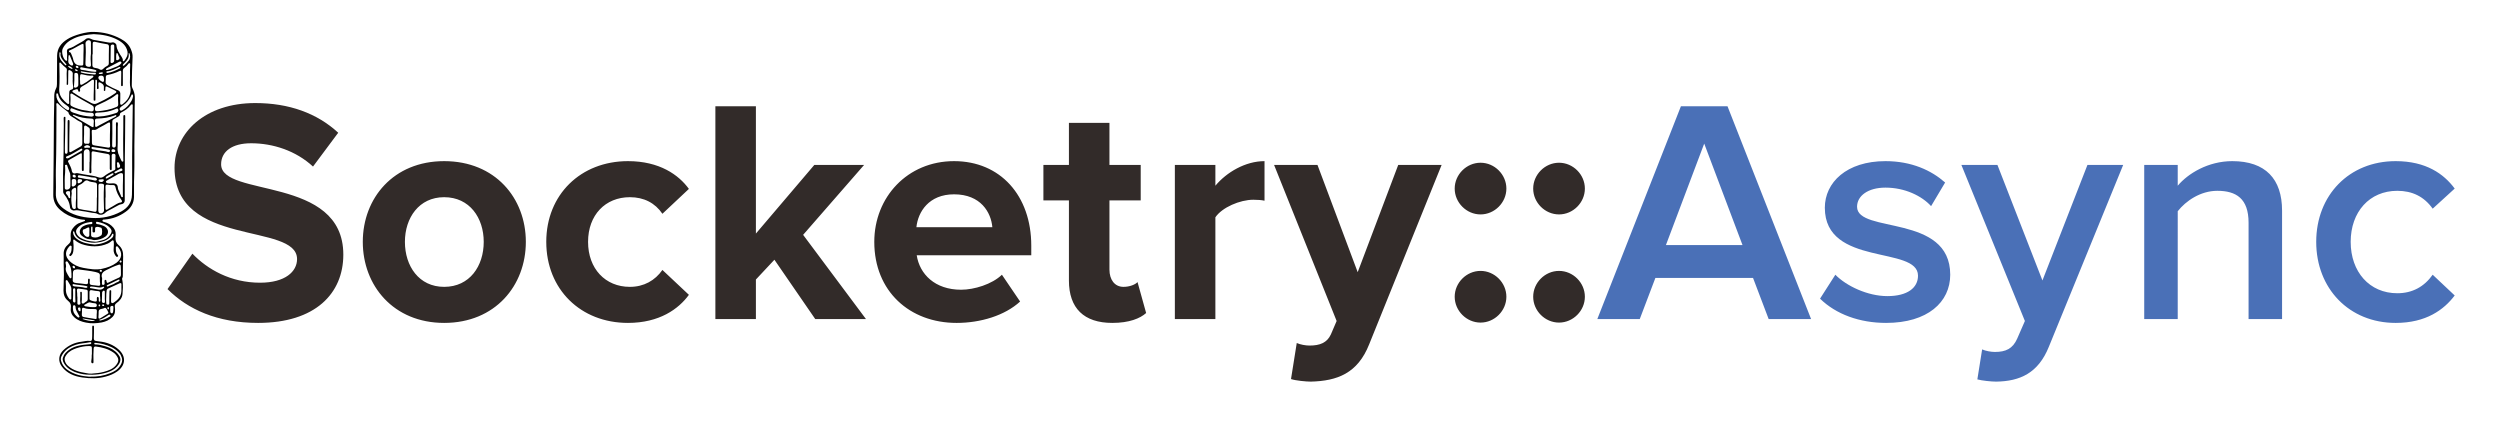 <svg xmlns="http://www.w3.org/2000/svg" version="1.2" baseProfile="tiny" viewBox="0 0 1567 270">
  <path d="M58.7 20c6 .1 11.8 1.5 17.1 4.4 2.8 1.5 5.1 3.6 6.3 6.6.6 1.5 1.1 3.1 1 4.8-.3 5.9-.4 11.8-.5 17.7 0 1.1.5 2 .9 2.9.8 1.8 1.1 3.6 1 5.6-.2 7.8 0 15.6-.2 23.4-.2 8.5.1 17-.2 25.5-.2 4.2 0 8.4-.1 12.6-.1 4-2.1 7.1-5.3 9.3-3.9 2.8-8.2 4.4-13 4.8-.5 0-1.4-.1-1.5.6-.1.7.8.9 1.3 1 2.2.5 4 1.7 5.5 3.4 1.1 1.3 1.6 2.8 1.5 4.4 0 .6-.1 1.2-.1 1.9-.1 1.9.4 3.4 1.9 4.7 2.2 1.8 3 4.3 2.9 7.2-.2 3.9-.1 7.8-.2 11.7 0 .6 0 1.2-.3 1.7s-.1 1 0 1.5c.6 2.9.3 5.8.1 8.6-.2 2.5-1.8 4.3-3.8 5.7-.8.6-1.2 1.3-1 2.3.3 2.3.3 4.6-1.5 6.4-1.9 1.9-4.2 2.9-6.7 3.4-3.3.6-6.6.8-9.9.1-2.6-.5-5.2-1.4-7.3-3.3-1.7-1.5-2.5-3.5-2.2-5.7.3-2-.2-3.5-1.9-4.8-1.9-1.5-2.7-3.7-2.7-6.2.1-2.6.1-5.1.2-7.7.2-3-.1-6-.1-9 0-2.1.1-4.2 0-6.3-.1-2.5 1.1-4.6 3-6.1 1.2-1 1.6-2 1.5-3.5-.2-2.2-.3-4.4 1.1-6.3 1.3-1.8 2.9-3.2 5-3.8.7-.2 1.5-.5 2.2-.8.3-.1.7-.2.6-.6-.1-.4-.5-.4-.7-.4-1.6 0-3.1-.4-4.6-.8-3.7-1-7.1-2.6-10-5.1-3.1-2.6-4.7-5.8-4.6-9.9.2-15.9.3-31.8.4-47.7 0-4.6.3-9.2.2-13.8 0-1.7.3-3.3 1.1-4.9.5-.9.6-1.8.6-2.8 0-5.9.1-11.9.1-17.8.1-4.8 2.6-7.9 6.4-10.3 3.9-2.6 12.3-4.8 16.5-4.6zm18.5 66.9c.1-4.6.1-9.2.1-13.8 0-.4 0-1 .6-1 .7 0 .6.6.6 1 0 4.4-.1 8.8-.1 13.2-.1 8-.2 16.1-.2 24.1v15.2c0 1.3-.8 2.2-2.1 2.4-.7.1-1.3.3-2 .7-1.4.8-2.8 1.5-4.2 2.3-1.3.8-2.7 1.2-3.8 2.3-1.4 1.4-3.2 1.7-5 .8-.5-.2-.9-.5-1.4-.5-2.8-.2-5.4-1-8.2-1.3-1.6-.2-3.1-.8-4.8-.4-1.3.3-2.7-.8-2.8-1.9-.3-3.2-1.8-5.9-3.8-8.4-.3-.4-.5-.8-.5-1.3 0-5-.2-9.9 0-14.9.3-6.8.3-13.6.3-20.4 0-3.6.2-7.1 0-10.7 0-.4 0-1.1.6-1.1.7 0 .5.7.5 1.1 0 1.2-.1 2.4-.1 3.6-.1 4.2 0 8.4-.2 12.5-.1 1.6 0 3.3 0 4.9 0 .5.1 1.1.8 1.1.6 0 .8-.5.9-1V76.2c0-.4 0-1 .6-1s.6.6.6 1v.5c-.1 5.9-.2 11.7-.2 17.6 0 1.2.3 1.4 1.4.8 1.9-1.1 3.9-2.2 5.8-3.3.7-.4 1-1.1 1-2V78.2c0-.8-.3-1.4-1-1.7-1.4-.6-2.6-1.4-3.8-2.3-1.5-1-3.5-1.6-3.9-3.7 0-.2-.3-.4-.5-.5-2.2-1.6-4.2-3.2-6.1-5.1-.2-.2-.4-.4-.7-.2-.3.1-.3.4-.3.7 0 .5.1 1 .1 1.5-.1 13.2 0 26.4-.4 39.6-.1 4.8.2 9.7 0 14.5-.2 4.2 1.6 7.4 4.9 9.8 5.2 3.9 11.3 5.4 17.6 5.8 6.4.4 12.7-.9 18.4-4 4.2-2.3 6.7-5.6 6.8-10.5.3-10.6 0-21.1.2-31.7.2-8 .1-16.1.3-24.1 0-.3.1-.8-.3-.9-.4-.1-.7.1-.9.4-1.6 2.2-3.9 3.6-6.2 4.8-.4.2-.6.5-.6.9 0 .9-.6 1.3-1.3 1.7-.9.5-1.7 1-2.6 1.5-.7.4-.9.8-.9 1.6 0 4.9.1 9.8-.1 14.8 0 .8.2 1.4 1.1 1.4.8 0 1.2-.6 1.2-1.4 0-4.1.1-8.1.1-12.2 0-.5-.1-1.1 0-1.6 0-.4.1-.7.6-.7.4 0 .6.4.6.7 0 .7 0 1.5-.1 2.2-.1 4.3.1 8.7-.1 13-.1 1.2.1 2.5.4 3.6.5 1.5 1.2 2.9 1.9 4.4.2.4.4.9.9.8.6-.1.4-.7.4-1.1-.1-4.2-.1-8.8-.1-13.3zm-31.1 66.9v1.8c-.1 1.5-.1 3.1-1.2 4.3-.3.4-.7.8-1.2.5-.5-.4-.2-.9.1-1.2 1.1-1.2 1-2.6 1.1-4.1 0-.4.1-.9-.4-1.1-.5-.2-.8.2-1.1.5-2.7 3.1-2.8 6.2.3 9.2 2.4 2.3 5.2 3.6 8.5 4.2 3.9.7 7.7 1.4 11.7.6 3.3-.7 6.4-1.8 9.1-3.8 3.5-2.7 3.9-6.2 1.1-9.7-.3-.3-.5-.8-1-.6-.6.2-.5.7-.5 1.2 0 1.5.1 2.9 1.1 4.1.3.4.6.9 0 1.2-.5.4-.9-.1-1.2-.5-.8-1.1-1.3-2.3-1.3-3.7 0-1.7.3-3.3.1-5 0-.4 0-.8-.4-1-.4-.2-.7.1-1 .4-.7.6-1.4 1.1-2.2 1.5-2.7 1.2-5.5 1.8-8.4 1.8-2.8 0-5.5-.5-8.1-1.4-1.6-.6-3-1.4-4.3-2.5-.2-.2-.5-.5-.8-.3-.3.2-.2.6-.2.9 0 .7.1 1.7.2 2.7zm10-52.4h.1v-5.7c0-1.4-.5-2.1-1.7-2.2-1.2 0-2 .9-2 2.2v11c0 .2-.2.4-.5.5-.3 0-.6-.1-.6-.4-.1-.3-.1-.6-.1-.9v-8.8c0-1.2-.2-1.3-1.2-.7l-6.9 3.9c-.7.4-.7.9-.3 1.5.9 1.8 1.9 3.6 2.2 5.6.1.9 1.2 1.6 2 1.3 1-.4 1.9-.1 2.9.1.9.2 1.8.3 2.6.5 3.1.6 6.3.7 9.3 1.9 1.1.4 2.1.2 3.2-.6 1.7-1.4 3.7-2.5 5.7-3.5.6-.3 1.6-.5 1.5-1.4-.2-2.7.1-5.5.1-8.2 0-.7-.4-1.1-1.1-1.1-.7-.1-1.2.2-1.3 1v8.2c0 .4.1 1-.5 1-.5 0-.7-.5-.7-.9v-7.6c0-1-.3-1.4-1.3-1.6-2.9-.5-5.8-1-8.7-1.6-.9-.2-1.4 0-1.4 1.1.1 3.9-.3 7.7-.1 11.6 0 .5 0 1-.7 1-.5 0-.6-.5-.6-1 .1-2.2.1-4.2.1-6.2zm4.6 22.4h.1v-7.5c0-1.4-.2-1.8-1.7-2-1.3-.2-2.7-.3-3.9-1-.8-.5-1.7-.2-2.4.5-.9 1-2 1.7-3.2 2.2-.8.4-1.1.9-1.1 1.8v11.5c0 1 .3 1.4 1.3 1.7 3.1.8 6.3.9 9.3 1.7 1.1.3 1.5-.2 1.5-1.3.1-2.5.1-5.1.1-7.6zM81.5 48c0-2.5-.1-4.9.1-7.4 0-.4.1-.8-.4-1-.4-.1-.6.2-.8.5-.6.9-1.4 1.7-2.3 2.3-.9.6-1.2 1.3-1.1 2.4v8.1c0 .5.1 1.1-.6 1.1-.6 0-.5-.6-.5-1.1 0-2.5.1-5.1.1-7.6 0-.8-.2-1.3-1.1-.8-2.4 1.2-4.9 2-7.5 2.5-.8.1-1.1.6-1.1 1.4 0 .9 0 1.9-.1 2.8-.1 1 .3 1.7 1.2 2.2 2.1 1.2 4.4 2.3 6.6 3.2.9.4 1.3.9 1.4 2 .1 2-.1 4-.1 6 0 1.1.6 1.4 1.4.8 1.5-1.2 3-2.5 3.9-4.3.9-1.8 1.5-3.6 1.2-5.7-.6-2.5-.3-5-.3-7.4zm-21.8 8.5h.1v5.6c0 .5.1 1.1-.6 1-.6 0-.5-.5-.5-1 0-1.8 0-3.5.1-5.3 0-2 .1-4 .1-6 0-1-.5-1-1.2-.7-.4.2-.7.5-1 .7-1.5 1.2-3.1 2.2-4.8 3.1-1.1.6-2 1.2-1.7 2.7.1.4-.1.8-.5.9-.5.1-.6-.3-.7-.7-.1-1-.7-1-1.4-.8-.4.1-.7.3-1.1.4-.4.2-1 .2-1.1.8-.1.6.5.7.9 1 3.5 2.4 7.2 4.4 11 6.4 1.4.7 2.4.8 3.7.1 1.5-.8 3-1.5 4.5-2.2 2.4-1.2 4.6-2.6 6.8-4.1.9-.6.8-1.1-.1-1.6-1.3-.7-2.7-1.3-4-2-2.1-1-2.1-1-2.2 1.3 0 .4.1.9-.5.9s-.4-.6-.4-1v-.2c.2-2.3-.3-3.1-2.4-4.1-.7-.3-1-.1-1 .7 0 .8 0 1.6.1 2.3 0 .5.1 1.2-.6 1.1-.6 0-.4-.7-.4-1.1v-3.9c0-.4-.2-.9-.6-.8-.6 0-.4.6-.4.9-.1 1.9-.1 3.7-.1 5.6zm-.9-35.1c-4.2.3-8.4.8-12.3 2.6-3.1 1.4-5.7 3.3-7.2 6.5-.9 1.9.1 6 1.7 7.3.2.2.5.4.8.3.2-.1.3-.4.3-.6-.3-1.6.2-3.1-.1-4.7-.2-1.4.1-2.1 1.4-2.5 1.9-.5 3.5-1.5 5.1-2.5 1.7-1 3.5-1.8 5-3.1 1-1 2.4-.9 3.6-.3.5.3 1.1.5 1.6.6 2.8.5 5.7 1 8.5 1.5 1 .2 2 .4 3.1.1 1.2-.3 2.6.7 2.7 1.8.2 2.8 1.7 4.9 3.2 7.2.4.7.8 1.3.8 2.1 0 .3-.1.6.2.7.3.1.6-.1.7-.3 1.3-1.7 2.4-3.5 2-5.8-.7-3.5-3.1-5.7-6.1-7.3-4.7-2.5-9.7-3.4-15-3.6zm-.7 12.7h-.2v6.7c0 1 .4 1.5 1.4 1.7 1.2.2 2.4.4 3.4 1.1.7.4 1.4.1 1.9-.4.8-.8 1.7-1.5 2.6-1.9.8-.4 1-.9 1-1.8 0-3.4 0-6.8.1-10.2 0-1-.4-1.5-1.3-1.6-2.5-.4-5-.9-7.5-1.5-1-.2-1.4.2-1.4 1.2v6.7zM45.5 50.3h.1c0-1.2-.1-2.4 0-3.5.2-1.3-.3-2-1.4-2.6-.4-.2-.7-.4-1.1-.2-.4.2-.3.6-.3 1 0 2.5-.1 4.9-.1 7.4 0 .3 0 .8-.5.8s-.5-.5-.4-.8c.2-2.8-.2-5.6.1-8.4.1-.7-.2-1.2-.7-1.6-1.1-.8-2.1-1.8-3-2.8-.2-.2-.4-.6-.7-.4-.4.2-.3.6-.3.9.1 5.3.3 10.6-.1 15.9 0 .6 0 1.2.1 1.7.5 3.2 2.6 5.2 4.9 7.2.3.2.6.4 1 .2s.3-.6.3-.9c-.2-2.1 0-4.1 0-6.2 0-.9.3-1.6 1.3-1.8 1-.2 1.2-.8 1.2-1.7-.3-1.5-.3-2.8-.4-4.2zm23.4 34.3c.1-2.3.1-4.5.1-6.8 0-1.2-.3-1.3-1.3-.8-1.8 1-3.5 2.1-5.4 3-1.1.5-2 1.7-3.5 1.4-1-.2-1.4.1-1.3 1.1.1 2.1.1 4.2.1 6.3 0 1.8.1 2.1 1.9 2.4 2.7.5 5.4.8 8.1 1.3 1.1.2 1.4-.2 1.4-1.2-.2-2.2-.1-4.5-.1-6.7zm-6.3 90.6c0-.7-.1-1.4 0-2.1.2-1.4-.4-2-1.7-2.3-.3-.1-.7-.2-1-.3-3.5-.8-7-1.1-10.5-1.6-.5-.1-1-.1-1.5 0-1.7.2-2.2.8-2.2 2.5 0 1.1 0 2.3-.1 3.4-.2 1.8.3 2.4 2.1 2.6 2.1.2 4.1.4 6.2.7.9.1 1.3-.3 1.3-1.1 0-.5-.1-1 0-1.5 0-.4 0-.9.6-.8.5 0 .5.5.5.9 0 .3-.1.7-.1 1-.1 1.5.2 2 1.8 2.1 1.2.1 2.3.2 3.5.4 1 .2 1.3-.2 1.3-1.1-.2-1-.2-1.9-.2-2.8zm3.6-51.4h-.1v6.7c0 1 .5 1.3 1.2.8 1.1-.8 2.3-1.3 3.4-2 1.7-.9 3.1-2.2 5.1-2.4.8-.1.9-.9.3-1.6-1.8-2.4-3.1-5-3.7-7.9-.2-1-.7-1.5-1.7-1.4-1 .1-2 0-3-.2-1.3-.2-1.6.1-1.6 1.4.1 2.2.1 4.4.1 6.6zM64 175s-.1 0 0 0c-.1.9-.1 1.7-.1 2.6 0 .5.1 1 .7 1 .7 0 1-.4 1-1 0-.5-.1-.9-.1-1.4 0-.4.1-.7.6-.8.5 0 .6.3.6.7.3 1.4.4 1.5 1.7.8 2-.9 4-2 6-2.8 1-.4 1.4-1 1.4-2 0-1.7 0-3.4-.1-5.1 0-1.1-.5-1.4-1.5-1-2.7.9-5.3 2.1-7.8 3.4-1.8.9-3 2.1-2.6 4.3.3.4.2.8.2 1.3zM58.8 68c0-1.2-.2-1.5-1.5-2.2-4-2.2-8-4.4-11.8-6.9-.9-.6-1.5-.3-1.4.8.2 1.8.1 3.6 0 5.5 0 .6.2 1 .8 1.3 1.4.8 2.9 1.3 4.4 1.8 2.4.9 5 .9 7.4 1.5 1.5.2 2.2-.3 2.1-1.8zm2.8 1.7c1.7-.2 3.6-.4 5.5-.8 2-.4 3.9-1 5.8-1.8.9-.3 1.3-.9 1.2-1.9-.1-1.7-.2-3.5 0-5.2 0-.4.1-.7-.3-.9-.4-.2-.7 0-1 .3-2.1 1.7-4.4 3-6.8 4.2-1.8.9-3.7 1.7-5.5 2.6-.9.5-1.2 1.6-.9 2.8.3.9 1.1.7 2 .7zm-9.3-35.4c.1 0 .1 0 0 0 .1-1.9.1-3.7.1-5.6 0-1.3-.2-1.5-1.4-.9-2.5 1.2-4.8 2.8-7.4 3.8-.2.1-.4.3-.4.5 0 .3.2.6.4.6.7.1.9.6 1.1 1.2.4 1.1 1 2.2 1.2 3.4.6 2.8 2.3 3.8 5 3.8 1 0 1.4-.2 1.3-1.2.1-1.9.1-3.8.1-5.6zM66.6 186s-.1 0 0 0c-.1 1.2-.1 2.4 0 3.6 0 .7.1 1.4 1.1 1.4.9 0 .8-.8.8-1.4 0-2.2 0-4.4.1-6.7 0-.5 0-1.1.6-1 .7 0 .5.7.5 1.1 0 1.9-.1 3.9-.1 5.8 0 1.1.6 1.5 1.5 1 1.5-1 3-2.1 4-3.8 1.4-2.5.9-5.2 1-7.9 0-.8-.6-.7-1.2-.5-2.3 1.1-4.7 2.1-7 3.2-.8.3-1.1.9-1.1 1.8-.2 1.1-.2 2.3-.2 3.4zm-7.2-34.5c1.1.2 2.7-.4 4.4-.8 1.9-.4 3.7-1.4 4.8-2.9 1.8-2.5 1.9-3.5-.3-5.6-2-1.8-4.5-2.6-7-3.1-.5-.1-1-.3-1.1.4-.1.7.3.9.9 1 1.3.1 2.4.6 3.6 1 3.2 1.2 4.1 4.7 1.5 6.7-2.1 1.6-4.5 2.2-7.1 2.3-.9 0-1.7-.5-2.6-.5-2 0-3.7-1-5.2-2.2-1.4-1.1-1.7-2.8-.8-4.3.5-.9 1.3-1.6 2.3-2 1.3-.6 2.7-1 4.2-1 .5 0 1-.2.9-.8 0-.5-.4-.7-.8-.6-3.4.5-6.6 1.3-8.8 4.2-.8 1.1-.8 2.2-.2 3.3.5 1 1.3 1.8 2.2 2.4 2.5 1.5 5.4 2.3 9.1 2.5zM77 116.2c.1-2.2.1-4.4.1-6.5 0-1-.5-1.3-1.4-1.2-.5.1-1 .3-1.4.5-.9.5-1.8 1-2.6 1.5l-4.8 2.7c-.3.2-.6.5-.5.8 0 .4.4.7.8.8.5.1.9.2 1.4.2.7 0 1.5-.1 2.2-.1 2 0 3 .9 3.1 2.9 0 .5.2 1 .4 1.4.5 1.2 1 2.4 1.5 3.5.2.4.2 1 .8.9.7-.1.4-.7.4-1.2v-6.2zm-15.3 7.9s-.1 0 0 0c-.1 2.5 0 5.1-.1 7.6 0 1.3.4 2 1.6 2.1 1.1 0 2.1-1 2-2.1-.2-5-.3-10 0-15.1.1-1.2-.4-1.5-2.2-1.5-1 0-1.3.4-1.3 1.4v7.6zm-1.1 73c.1-.4 0-.8.1-1.2.1-2.1 0-2.2-2.1-2.2-2 0-4.1.1-6-.7-.8-.3-1.2 0-1.2.9 0 1 0 1.9-.1 2.9-.1 1.4.2 1.8 1.6 2 1.8.3 3.7.7 5.5.9 2.2.3 2.2.9 2.2-1.9v-.7zM57 33.7v-6.9c0-.9-.3-1.5-1.3-1.6-1.1-.1-2.2 1-2.1 2.2.3 3.7.2 7.3 0 11 0 .7-.1 1.4 0 2.1.1 1 1.3 1.5 2.5 1.4 1-.1.9-.9.9-1.6-.2-2.2-.3-4.4 0-6.6zm-8.6 152.2h.1v4.2c0 .7.5 1 1.1.9.6-.1.9-.4.8-1-.4-2.1.1-4.1-.1-6.2 0-.4-.1-.9.4-.9.6-.1.6.4.6.9v4.2c0 .7-.4 1.8.3 2.2.7.4 1.4-.5 2-.9.7-.4 1.4-.8 1.4-1.8v-4.8c0-.5-.2-1-.7-1.1-1.6-.3-3.3-.5-5-.7-.7-.1-1.1.3-1.1 1.1.2 1.3.2 2.6.2 3.9zm-7.6-77.6c-.3 3.1-.3 6.2-.2 9.3 0 .6.1 1 .7 1.2 1.3.4 2.8-.6 2.8-2 0-1.5.1-3 0-4.4 0-1.3.1-2.6-.2-3.8-.5-1.5-1.3-3-1.7-4.6-.1-.5-.4-.9-1-.7-.6.1-.5.6-.4 1.1.1 1.2.1 2.6 0 3.9zm22 77.6h-.1v-2.3c0-.6-.3-1.1-.9-1.1-1.4-.1-2.9-.3-4.3-.6-.8-.2-1.4.2-1.4 1.1v4.3c0 .2.1.5.3.7.3.4 3.3 1.2 3.8 1 .9-.4.4-1.3.5-2v-.2c.1-.3.1-.7.5-.7s.6.3.7.7v1.6c0 .3 0 .7.5.7.4 0 .5-.3.5-.7-.1-.8-.1-1.7-.1-2.5zM59.6 77.1v1.6c0 .8.4 1.1 1.1.7.6-.3 1.2-.7 1.8-1 3.2-1.7 6.5-3.4 9.7-5.1.4-.2.9-.4.7-.9-.2-.5-.8-.2-1.1 0-3.4 1.3-7 1.8-10.6 1.9-1.4 0-1.7.3-1.7 1.7.1.4.1.7.1 1.1zm-6.9 7c-.1 1.6-.1 3.1-.1 4.7 0 .9.4 1.4 1.4 1.3.3 0 .6-.1.8 0 1 .2 1.4-.4 1.4-1.2.1-2.5.1-5.1.1-7.6 0-.6-.2-1.1-.7-1.4-.5-.3-1-.7-1.5-1-.8-.5-1.3-.2-1.4.7v4.5zm-7.1-12c0 .3.2.4.4.5 1.3.8 2.6 1.7 4 2.5 2.5 1.4 4.9 2.9 7.4 4.3 1.1.6 1.3.4 1.3-.8 0-.8 0-1.6.1-2.3.1-1.5-.4-2-1.9-2-3.5-.1-7-.7-10.2-2.1-.4-.2-.8-.4-1.1-.1zm11.5 73c.1 0 .1 0 0 0v2.3c0 .7.4 1.1 1.1 1.3 2 .5 3.7 0 5.3-1.2.7-.6.7-4.1 0-4.7-.1 0-.1-.1-.2-.1-1.1-.3-2.2-.8-3.2-.3-.8.3-.4 1.4-.5 2.2v.2c0 .6-.2.9-.8.9-.6 0-.8-.3-.8-.9v-1.9c0-.4.1-.9-.4-.9s-.5.6-.5.9c-.1.7 0 1.4 0 2.2zm-9.4-20.9v-5.5c0-1-.5-1.3-1.3-.8-1 .5-1.8 1.2-1.5 2.6.1.4.1.9 0 1.4-.4 2.6-.2 5.1.3 7.7.2.8.5 1.4 1.4 1.4 1 0 1-.9.9-1.6 0-1.7 0-3.4.2-5.2zM50.1 50c.1.3.1.7.1 1v1c0 1.2.5 1.5 1.5.9.9-.5 1.8-1 2.7-1.6 1.2-.9 2.5-1.8 3.7-2.7.3-.2.5-.5.4-.9-.1-.3-.4-.3-.7-.3-2.1.2-4.2-.3-6.2-.8-1.1-.3-1.4.1-1.4 1.2-.1.8-.1 1.5-.1 2.2zm12.3 23c3.6-.1 7.1-1.1 10.5-2.2.4-.1.8-.4 1-.8.4-.6.4-1.2 0-1.7-.4-.6-.9-.2-1.4 0-2.3 1-4.7 1.7-7.2 2-1.5.2-3 .2-4.5.3-.7.1-1.3.4-1.2 1.3 0 .7.5 1 1.2 1 .5.2 1.1.1 1.6.1zm-5.1.1c.6-.1 1.5-.1 1.5-1.1s-.7-1.3-1.6-1.3c-4 0-7.9-1-11.6-2.6-.5-.2-1.1-.5-1.4.2-.3.7-.2 1.3.5 1.7.9.6 1.9.8 2.8 1.1 3.2 1.3 6.4 1.7 9.8 2zM44.7 183.8c-.1 0-.1 0 0 0-.1-1.2.2-2.6-.1-3.7-.4-1.4-1.4-2.6-2.1-3.9-.2-.3-.4-.8-.9-.6-.5.2-.4.6-.4 1 .2 1.9.1 3.7.1 5.6.1 1.9.9 3.5 2 5 .2.3.6.6 1 .5.5-.2.4-.6.4-1v-2.9zm17.1 13.3c0 .4-.1 1-.1 1.7 0 .9.4 1.2 1.2.7 1.5-.9 3-1.8 4.5-2.8.3-.2.7-.5.5-.9-.4-.9-.8-1.9-1.5-2.6-.6-.6-1.2.1-1.8.2-2.8.6-2.8.6-2.8 3.7zm-2.4-43.8c3.7-.3 7.4-1.3 10.5-3.9.7-.6 1.2-1.2 1.2-2.2 0-.3.1-.6-.3-.7-.4-.1-.5.2-.6.4-.2.5-.5 1-.9 1.5-2.2 2.4-5.1 3.2-8.2 3.6-2.7.4-5.4 0-8-.8-2.9-.9-5.7-2.3-6.5-5.7-.1-.3-.2-.6-.5-.5-.3.1-.3.4-.3.7.1 1.7 1 3 2.3 4 3.3 2.6 7.2 3.2 11.3 3.6zm-18 13.9c-.8 2.5.8 4.5 2.1 6.7.2.3.5.7.9.5.3-.1.4-.5.4-.8 0-2.8.1-5.5-1.5-8-.2-.4-.4-.8-.7-1.2-.2-.4-.6-.7-1.1-.5-.5.2-.4.6-.4 1 .2.7.3 1.4.3 2.3zM71.6 33.4V29c0-.6-.1-1.1-.9-1.1-.7 0-1.2.3-1.3 1v.9c0 2.8-.1 5.6-.1 8.4 0 .4-.2.9.3 1.2.5.3 1 0 1.4-.3.5-.3.6-.9.6-1.4v-4.3zm11.8 27.1c0-.8-.1-1.2-.4-1.3-.6-.1-.7.4-.8.8-1.2 2.6-2.9 4.7-5.3 6.2-.5.3-.9.6-1.3 1-.6.5-.8 1.2-.4 1.8.5.7 1.1.3 1.6 0 2.3-1.3 4-3.1 5.4-5.4.6-.9 1-2 1.2-3.1zm-40 7.7c0-.8-.4-1.3-1-1.7-2.8-1.9-5.3-4-6-7.5-.1-.3-.2-.5-.6-.5-.4 0-.5.4-.5.7v.5c-.1 3.7 4 7.8 7 9.3.6.2 1-.2 1.1-.8zm5.7-17.9c0-1.1 0-2.3-.1-3.4-.1-1-.8-1.3-1.7-1.2-.8.1-.7.7-.7 1.3.1 2.3 0 4.5-.2 6.7 0 .4-.2.8.2 1.1.4.3.9.2 1.3 0 .8-.4 1.3-.9 1.2-1.9v-2.6zm6.9 95.2c0-.7.1-1.5 0-2.2 0-.8-.4-.9-1.1-.6-.8.4-1.6.9-2.5 1.1-.4.1-.4.4-.5.7-.4 1.5 1.5 4 3 4 .7 0 1-.3 1.1-1v-2zm-6-35.6c-.6-.1-1.1-.1-1.2.6-.1.7.4.9.9.9.4.1.9.1 1.3.2 2.8.8 5.7.7 8.5 1.6h.3c.4 0 .7-.1.9-.5.2-.4-.1-.8-.4-1-.4-.4-.9-.4-1.4-.4-1.1 0-2.2-.2-3.3-.5-1.9-.4-3.8-.6-5.6-.9zm8 82.6h1.3c.7 0 1.3-.1 1.4-1 0-.9-.4-1.3-1.2-1.4-1-.1-1.9-.2-2.9-.5-.6-.2-1.1 0-1.6.3s-1.1.6-1.6.9c-.3.1-.6.2-.6.6 0 .4.4.6.8.6 1.5.1 2.9.6 4.4.5zm9.7-97.2c.7.1 1.1 0 1.2-.5.1-.5 0-.9-.5-1-.5-.1-1.1-.2-1.6-.3-2.8-.5-5.6-.9-8.4-1.3-.4-.1-.9-.3-1 .3-.1.6.1 1 .9 1.1 1.1.1 2.1.4 3.2.6 2.1.4 4.4.4 6.2 1.1zm-.5-51.4c.4-.1.9-.2 1.4-.4 1.5-.6 3.1-1.2 4.6-1.8.9-.4 1.7-.8 2.3-1.5.3-.3.9-.7.5-1.3-.4-.5-.9-.4-1.4-.1l-7.5 3.9c-.2.1-.4.3-.5.4-.2.2-.3.4-.2.6.1.2.4.2.8.2zM59.3 45c.3-.1 1 .3 1.1-.4.1-.8-.7-.7-1.1-.9-2.5-.7-5.1-.8-7.6-1.4-.5-.1-1.2-.4-1.4.3-.2.8.4 1.2 1.1 1.2 2.6.3 5.1 1.1 7.9 1.2zM45.7 193.1c0 2.2.7 3.7 2.4 5.2.4.4 1 1 1.5.6.6-.5-.1-1-.3-1.5-.7-1.6-1.9-2.9-1.9-4.8 0-.5-.2-1.4-1-1.3-.8.1-.6.9-.7 1.4v.4zm-3.4-93.8c.2-.1.6-.1.9-.3 2.6-1.5 5.1-2.9 7.7-4.4.5-.3.9-.7.6-1.2-.3-.5-.8-.1-1.2.1-2.8 1.5-5.4 3.4-8.4 4.5-.4.1-.6.4-.5.8 0 .4.4.4.9.5zm23.4 86.8c-.1 0-.1 0 0 0v-3c0-.4 0-.8-.5-.9-.5-.1-.8.3-1 .6-.2.3-.2.6-.2.9 0 1.2-.1 2.3-.1 3.5 0 .6-.1 1.2 0 1.7 0 .7.5 1.1 1.2 1 .7 0 .7-.6.7-1.1-.2-.9-.1-1.8-.1-2.7zm-18.5-.9v-3.7c0-.4-.1-.8-.6-.8-.4 0-.8.2-.8.7-.1.3 0 .6 0 .9 0 1.9.1 3.9-.1 5.8 0 .3 0 .6.1.9.2.4.5.7 1 .6.5-.1.5-.5.5-.9-.1-1.2-.1-2.4-.1-3.5zM42.9 37c-.3 1.5-.2 2.9 1.4 3.8.4.2.8.5 1.2.2.4-.3.4-.8.3-1.2-.6-1.6-1.3-3.2-2-4.9-.1-.2-.2-.4-.5-.4-.3.1-.3.3-.3.6-.2.6-.1 1.2-.1 1.9zm2.1 77.6v1c0 .4-.2.9.3 1.2.5.3.9 0 1.3-.2 1.2-.6 1.3-1.7 1.2-2.9-.1-1.2-.4-1.5-1.6-1.5-1.1 0-1.3.6-1.2 1.5v.9zm8.4 65.8c.7 0 1.2.1 1.4-.4.1-.4-.2-.6-.6-.7-2.7-.6-5.4-.6-8.1-1.2-.2-.1-.5 0-.6.3-.1.2 0 .5.1.6.3.3.6.5 1 .5 2.4.3 4.8.3 6.8.9zm10-133c-.5.1-1.2 0-1.6.7-.3.6-.1 1.1.2 1.5.5.7 1.2 1.2 2 1.6.7.4 1.2 0 1.2-.9 0-.5-.1-1-.1-1.5-.1-1-.7-1.4-1.7-1.4zm-5.9 132.2c-.5 0-1-.1-1.1.5-.1.6.5.6.9.6l3.3.6c1.4.3 2.9.6 4.2-.6.2-.2.6-.3.5-.7-.2-.5-.6-.3-.9-.2-1.2.6-2.4.4-3.7.2-1-.2-2.2-.3-3.2-.4zm10 0c.1 0 .2 0 .3-.1 1.4-.8 3.1-1.1 4.4-2 .8-.6 1.9-.6 2.5-1.4.2-.2.4-.4.2-.7-.2-.3-.5-.2-.7-.1-2.3 1.1-4.7 2.3-7 3.4-.2.1-.4.3-.3.6.1.2.3.3.6.3zM80.9 33.1c-.3.3-.3.7-.2 1.1.1 1.3-.3 2.4-1.1 3.5-.7.9-1.5 1.7-2.3 2.5-.2.3-.5.6-.2.9.3.4.6 0 .9-.2 1-.9 2-1.9 2.8-3 1-1.3 1-3.5.1-4.8zm-43.7 1.4c0 2.8 2 4.5 3.7 6.3.2.2.4.2.6 0 .3-.2.1-.5-.1-.7-.3-.4-.6-.7-.9-1.1-1.1-1.4-2.4-2.6-2.6-4.6 0-.6.4-1.6-.4-1.6-.5 0-.1 1-.3 1.7zM69.1 194v1.2c0 .6.4 1.1.9 1.2.6.1.8-.5.9-1 .1-.9.2-1.8.2-2.7 0-.5-.1-1-.7-1s-1.2.2-1.3.9v1.4zm-10-147.3c.2 0 .9.1 1-.5.1-.8-.7-.6-1.1-.6-2.5.2-5-.5-7.4-.8-.4-.1-.9-.3-1 .2-.1.5.5.5.8.6 2.4.7 5 .8 7.7 1.1zm-15.2 75.7v-1.9c0-.4-.3-.7-.6-.7-.6 0-1.4-.1-1.8.5-.3.4-.3.8 0 1.2.3.4.6.7.9 1.1.5.5.5 1.9 1.3 1.6.6-.2.1-1.4.2-1.8zm23.7-76.7c2.6-.4 5.1-1.6 7.6-2.9.2-.1.4-.3.2-.6-.3-.4-.6-.2-.9-.1-2.3 1.1-4.6 2.4-7.3 2.6-.3 0-.6.2-.5.6.1.5.4.5.9.4zm5.2-10.2c-.1 0-.1 0 0 0v1.2c0 .4-.1.8.3 1 .5.2.8-.1 1.2-.3.6-.4.8-.9.4-1.6-.3-.5-.5-1.1-.7-1.7-.2-.3-.2-.9-.7-.8-.5.1-.4.6-.4 1-.2.4-.1.8-.1 1.2zm-.1 73.1c.9-.7 2.3-1 3.6-1.5.4-.1.6-.7.3-1.1-.2-.5-.7-.5-1.1-.3-1.2.6-2.3 1.3-3.5 1.9-.2.1-.4.4-.3.7.2.3.4.4 1 .3zm-10.6 91.9c.3.4.6.4.9.4 2.1-.5 4-1.4 5.9-2.5.3-.2.5-.5.2-.9s-.7-.3-1.1-.1c-1.8 1.3-3.7 2.5-5.9 3.1zm4.8-88.6c1.2-.7 2.6-1.3 3.8-2.2.3-.2.7-.5.4-.9-.3-.3-.7-.2-1.1 0-1 .5-1.9 1-2.9 1.6-.4.2-.7.5-.8.9-.2.4 0 .6.6.6zm-18.2 1.8c0 .5-.2 1.1.5 1.2.6.1 2.3-1.1 2.3-1.6 0-1-.8-.9-1.4-1-1.1-.2-1.5.3-1.4 1.4zm24.7-10.5v.9c0 .5-.1 1.1.7 1.1.7 0 1.1-.4 1.2-1.1 0-.3-.1-.7-.3-1-.3-.6-.4-1.6-1.3-1.4-.7.2-.3 1.1-.3 1.5zM54.8 92.6h.9c.3 0 .7.1.7-.3.1-.3 0-.6-.3-.8-.7-.4-1.5-.8-2.3-.3-.5.2-1.2.4-1 1.1.2.7.8.3 1.3.3h.7zm4.4 108.6c0-.1 0-.3.1-.4-2.5-.4-4.9-.8-7.4-1.2 0 .1 0 .3-.1.4 2.4.8 4.8 1.4 7.4 1.2zm4.2-87.1c.3 0 .6 0 .9-.2.4-.3.9-.6.7-1.2-.2-.5-.7-.3-1.1-.3-.4 0-.8.1-1.3.1-.4 0-.7.1-.8.5 0 .4.2.7.5.9.4.1.8.2 1.1.2zm7.7-18.8c.5-.1 1.2.1 1.2-.7 0-.7-.7-1-1.3-1.1-.6 0-1.1.2-1.1.9-.1 1 .6.9 1.2.9zm-20.6 98.8c-.1-.6.1-1.4-.8-1.4-.4 0-.9.2-.8.8.1.7.4 1.5 1.1 1.6.6.2.4-.6.5-1zm-3.8-82.8c.5 0 .9-.2.8-.8-.1-.6-.4-1-1.1-1-.5 0-.9.2-.9.8.1.8.6.9 1.2 1zm-1.3-68.4c0-.1-.1-.2-.1-.3-.6-.6-1.3-.9-2.1-1.3-.1-.1-.3 0-.4.1-.1.1-.1.3 0 .4.6.7 1.4 1.1 2.2 1.4.3.1.4 0 .4-.3zM63 46.4c.5-.1 1.2 0 1.5-.5.1-.1 0-.3-.1-.4-.5-.3-1-.1-1.6 0-.3.1-.9 0-.9.5.2.5.8.4 1.1.4zM46.1 166.6c-.4 0-.7.2-.6.7.1.6.5.9 1 .9s.6-.3.5-.7c-.1-.6-.4-.9-.9-.9zm3.1-124.4c-.1-.5-.4-.9-1-1-.4 0-.8.2-.7.6 0 .7.7.8 1.2.9.2 0 .5-.1.5-.5zm-.5 2c-.3-.5-.8-.7-1.3-.8-.2 0-.4.1-.4.3.1.7.7.8 1.2.9.3.1.5-.1.5-.4zm15.2 125.5c-.1-.4-.3-.6-.7-.6-.4 0-.7.3-.7.7 0 .5.5.6.8.6.4 0 .6-.3.6-.7zm11.7-5.1c.4-.1.6-.3.6-.7 0-.4-.3-.7-.7-.6-.4.1-.6.4-.5.8 0 .3.2.5.6.5zm-10.3 26.8c0-.4-.3-.6-.6-.6-.4 0-.7.1-.7.5s.3.5.6.5c.3.1.6 0 .7-.4zm-3-.6c-.4 0-.5.3-.5.6s0 .6.4.6c.4.1.6-.2.6-.5 0-.4-.1-.6-.5-.7zm6 2.4c-.1-.3.1-.7-.4-.7-.4 0-.7.3-.6.7 0 .4.2.7.6.7.5 0 .4-.5.4-.7zm-10.5 15.5v-3.6c0-.4 0-1 .5-1 .7 0 .6.6.6 1 0 2.3 0 4.6-.1 6.9 0 1 .3 1.6 1.3 1.7l2.1.3c4.6.5 8.8 2 12.3 5.2 4.7 4.3 4.2 9.9-1 13.6-2.1 1.5-4.5 2.5-7.1 3.2-4.9 1.4-9.9 1.3-14.8.6-4.9-.7-9.6-2.5-12.8-6.8-2.6-3.5-2.1-7.5 1-10.4 3.2-3 7-4.7 11.2-5.2 1.8-.2 3.6-.8 5.5-.5.9.1 1.1-.5 1.2-1.3.1-1.2.1-2.4.1-3.7zm-.3 13.5h.1v-3.6c0-1.5-.2-1.7-1.8-1.7-2.6 0-5.2.5-7.7 1.3-2.4.8-4.8 1.9-6.4 4.1-.8 1.1-1.5 2.2-1.1 3.7.3 1.3 1 2.4 2 3.3 3.3 3 7.4 3.9 11.6 4.6 1 .2 2.1.4 3.1.3 2.6-.2 5.2-.4 7.7-1.1 3-.8 5.8-1.8 7.8-4.3 1.2-1.5 1.9-3.1.8-5-.7-1.2-1.5-2.2-2.6-2.9-3.3-2.3-7-3.2-10.9-3.7-.9-.1-1.3.2-1.4 1.2-.2 2.7-.2 5.4-.1 8.1 0 .5.1 1.2-.6 1.2s-.8-.6-.8-1.2c.3-1.5.3-2.9.3-4.3zm-1.7 13.9c5.5.1 9.3-.6 13-2.1 2.7-1 5.1-2.4 6.6-4.9.9-1.4 1.5-2.9 1-4.7-.4-1.1-.8-2.3-1.7-3.2-1.4-1.6-3-2.7-4.8-3.6-3.2-1.5-6.5-2.4-10-2.7-.4 0-.8-.1-.8.4-.1.5.4.7.8.6 2.2 0 4.2.6 6.3 1.2 3 .9 5.7 2.4 7.7 4.8 1.6 1.9 2.2 3.7.7 6.2-1.4 2.2-3.3 3.7-5.7 4.7-4.7 1.9-9.7 2.3-14.7 2-2.6-.2-5.2-.8-7.7-1.8-3-1.3-5.5-3.2-6.9-6.3-.3-.8-.4-1.6-.2-2.4.4-1.2.9-2.2 1.7-3.1 3.1-3.4 7.2-4.6 11.6-5.1 1.3-.2 2.6-.2 3.8-.4.4 0 .8-.3.7-.8-.1-.4-.4-.5-.8-.4-3 .7-6 .6-8.9 1.6-3 1-5.8 2.5-7.7 5.1-1.1 1.5-2.1 3.1-1.5 5.1.6 2 1.7 3.7 3.4 5.1 4.7 3.6 10.1 4.4 14.1 4.7z"/>
  <path fill="#322B29" d="M105 181.2l15.6-22.2c9.4 9.8 24 18.2 42.4 18.2 15.8 0 23.2-7 23.2-14.8 0-23.2-76.8-7-76.8-57.2 0-22.2 19.2-40.6 50.6-40.6 21.2 0 38.8 6.4 52 18.6l-15.8 21.2c-10.8-10-25.2-14.6-38.8-14.6-12 0-18.8 5.2-18.8 13.2 0 21 76.6 6.8 76.6 56.6 0 24.4-17.6 42.8-53.4 42.8-25.8 0-44.2-8.6-56.8-21.2zm122.4-29.6c0-27.4 19.2-50.6 51-50.6 32 0 51.2 23.2 51.2 50.6s-19.2 50.8-51.2 50.8c-31.8 0-51-23.4-51-50.8zm75.8 0c0-15-8.8-28-24.8-28-15.8 0-24.6 13-24.6 28 0 15.2 8.8 28.2 24.6 28.2 16 0 24.8-13 24.8-28.2zm39.2 0c0-29.6 21.6-50.6 51.2-50.6 19.8 0 31.8 8.6 38.2 17.4L415.2 134c-4.6-6.8-11.6-10.4-20.4-10.4-15.4 0-26.2 11.2-26.2 28s10.8 28.2 26.2 28.2c8.8 0 15.8-4 20.4-10.6l16.6 15.6c-6.4 8.8-18.4 17.6-38.2 17.6-29.6 0-51.2-21-51.2-50.8zM511 200l-25.6-37.2-11.6 12.4V200h-25.4V66.6h25.4v79.8l36.6-43h31.2l-38.2 43.8 39.4 52.8H511zm37-48.4c0-28 20.8-50.6 50-50.6 29 0 48.4 21.6 48.4 53v6h-71.8c1.8 11.8 11.4 21.6 27.8 21.6 8.2 0 19.4-3.4 25.6-9.4l11.4 16.8c-9.6 8.8-24.8 13.4-39.8 13.4-29.4 0-51.6-19.8-51.6-50.8zm50-29.8c-15.8 0-22.6 11-23.6 20.6H622c-.8-9.2-7.2-20.6-24-20.6zm72 54v-50.2h-16v-22.2h16V77h25.4v26.4H715v22.2h-19.6V169c0 6.2 3.2 10.8 8.8 10.8 3.8 0 7.4-1.4 8.8-3l5.4 19.4c-3.8 3.4-10.6 6.2-21.2 6.2-17.8 0-27.2-9.2-27.2-26.6zm66.4 24.2v-96.6h25.4v13c7-8.4 18.8-15.4 30.8-15.4v24.8c-1.8-.4-4-.6-7-.6-8.4 0-19.6 4.8-23.8 11V200h-25.4zm76.4 15c2.2 1 5.6 1.6 8 1.6 6.6 0 11-1.8 13.4-7l3.6-8.4-39.2-97.8h27.2l25.2 67.2 25.4-67.2h27.2l-45.4 112.4c-7.2 18.2-20 23-36.6 23.4-2.8 0-9.4-.6-12.4-1.6l3.6-22.6zm99-96.8c0-8.8 7.4-16.2 16.2-16.2s16.2 7.4 16.2 16.2-7.4 16.2-16.2 16.2-16.2-7.4-16.2-16.2zm0 67.8c0-8.8 7.4-16.2 16.2-16.2s16.2 7.4 16.2 16.2-7.4 16.2-16.2 16.2-16.2-7.4-16.2-16.2zm49.2-67.8c0-8.8 7.4-16.2 16.2-16.2s16.2 7.4 16.2 16.2-7.4 16.2-16.2 16.2S961 127 961 118.2zm0 67.8c0-8.8 7.4-16.2 16.2-16.2s16.2 7.4 16.2 16.2-7.4 16.2-16.2 16.2S961 194.8 961 186z"/>
  <path fill="#4A70B7" d="M1108.6 200l-9.8-25.8h-61.2l-9.8 25.8h-26.6l52.4-133.4h29.2l52.4 133.4h-26.6zm-40.4-110l-24 63.6h48l-24-63.6zm72.6 97.2l9.6-15c6.8 7 20.2 13.4 32.6 13.4 12.6 0 19.2-5.2 19.2-12.8 0-19-58.4-5.4-58.4-42.6 0-15.8 13.6-29.2 38-29.2 16.4 0 28.8 5.8 37.4 13.4l-8.8 14.8c-5.8-6.4-16.4-11.6-28.6-11.6-11 0-17.8 5.2-17.8 12 0 17 58.4 4.2 58.4 42.6 0 17.2-14.2 30.2-40.2 30.2-16.6 0-31.4-5.4-41.4-15.2zm101.6 31.8c2.2 1 5.6 1.6 8 1.6 6.8 0 11.2-2 14-8.4l4.8-11-39.8-97.8h22.6l28.2 72.4 28.2-72.4h22.4l-46.6 114c-6.6 16.4-18 21.6-33 21.8-3 0-9-.6-11.8-1.4l3-18.8zm167-19v-60.4c0-15.2-7.8-20-19.6-20-10.6 0-19.8 6.4-24.8 12.8V200h-21v-96.6h21v13c6.4-7.6 19-15.4 34.2-15.4 20.8 0 31.2 11.2 31.2 31v68h-21zm42.4-48.4c0-29.2 20.6-50.6 49.8-50.6 19 0 30.2 8 37 17.2l-13.8 12.6c-5.4-7.6-12.8-11.2-22.2-11.2-17.4 0-29.2 13.2-29.2 32s11.8 32.2 29.2 32.2c9.4 0 16.8-4 22.2-11.6l13.8 13c-6.8 9-18 17.2-37 17.2-29.2 0-49.8-21.6-49.8-50.8z"/>
</svg>

